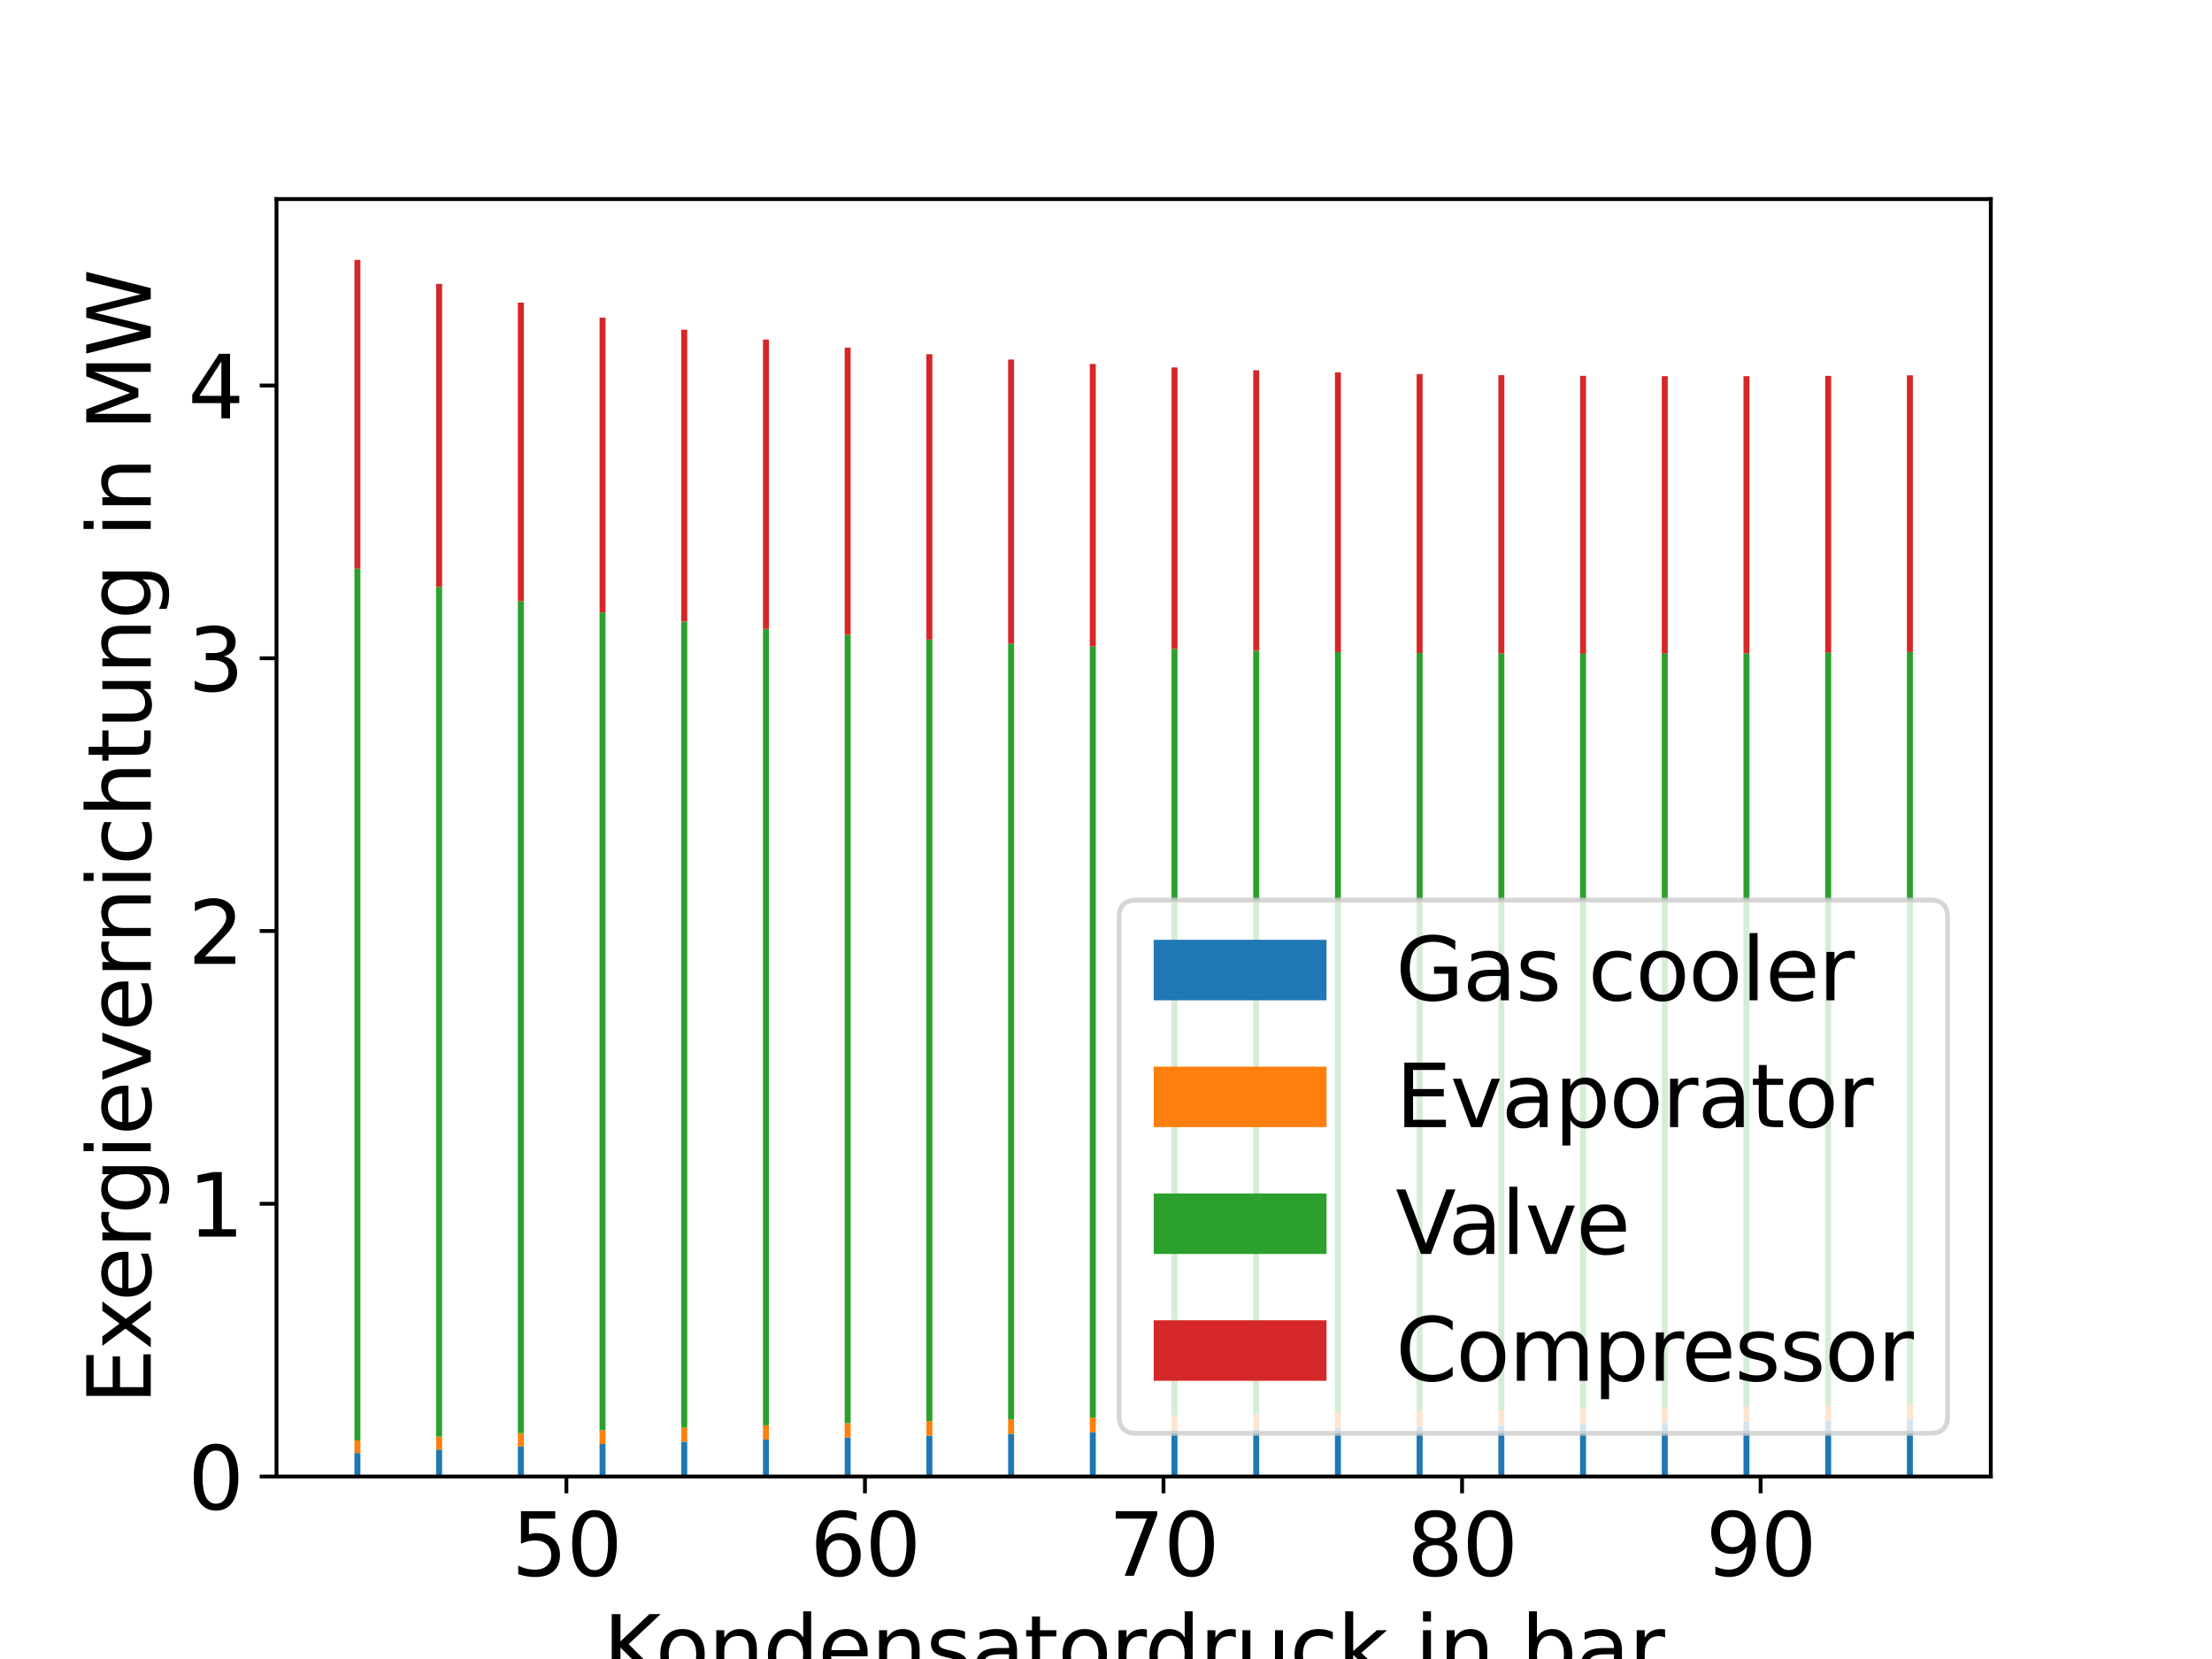 <?xml version="1.0" encoding="utf-8" standalone="no"?>
<!DOCTYPE svg PUBLIC "-//W3C//DTD SVG 1.1//EN"
  "http://www.w3.org/Graphics/SVG/1.1/DTD/svg11.dtd">
<svg xmlns:xlink="http://www.w3.org/1999/xlink" width="460.8pt" height="345.6pt" viewBox="0 0 460.8 345.6" xmlns="http://www.w3.org/2000/svg" version="1.1">
 <defs>
  <style type="text/css">*{stroke-linejoin: round; stroke-linecap: butt}</style>
 </defs>
 <g id="figure_1">
  <g id="patch_1">
   <path d="M 0 345.6 
L 460.8 345.6 
L 460.8 0 
L 0 0 
z
" style="fill: #ffffff"/>
  </g>
  <g id="axes_1">
   <g id="patch_2">
    <path d="M 57.6 307.584 
L 414.72 307.584 
L 414.72 41.472 
L 57.6 41.472 
z
" style="fill: #ffffff"/>
   </g>
   <g id="patch_3">
    <path d="M 73.833 307.584 
L 75.077 307.584 
L 75.077 302.676 
L 73.833 302.676 
z
" clip-path="url(#pe8d073c15a)" style="fill: #1f77b4"/>
   </g>
   <g id="patch_4">
    <path d="M 90.854 307.584 
L 92.098 307.584 
L 92.098 301.968 
L 90.854 301.968 
z
" clip-path="url(#pe8d073c15a)" style="fill: #1f77b4"/>
   </g>
   <g id="patch_5">
    <path d="M 107.876 307.584 
L 109.12 307.584 
L 109.12 301.354 
L 107.876 301.354 
z
" clip-path="url(#pe8d073c15a)" style="fill: #1f77b4"/>
   </g>
   <g id="patch_6">
    <path d="M 124.898 307.584 
L 126.141 307.584 
L 126.141 300.808 
L 124.898 300.808 
z
" clip-path="url(#pe8d073c15a)" style="fill: #1f77b4"/>
   </g>
   <g id="patch_7">
    <path d="M 141.919 307.584 
L 143.163 307.584 
L 143.163 300.316 
L 141.919 300.316 
z
" clip-path="url(#pe8d073c15a)" style="fill: #1f77b4"/>
   </g>
   <g id="patch_8">
    <path d="M 158.941 307.584 
L 160.185 307.584 
L 160.185 299.867 
L 158.941 299.867 
z
" clip-path="url(#pe8d073c15a)" style="fill: #1f77b4"/>
   </g>
   <g id="patch_9">
    <path d="M 175.962 307.584 
L 177.206 307.584 
L 177.206 299.453 
L 175.962 299.453 
z
" clip-path="url(#pe8d073c15a)" style="fill: #1f77b4"/>
   </g>
   <g id="patch_10">
    <path d="M 192.984 307.584 
L 194.228 307.584 
L 194.228 299.067 
L 192.984 299.067 
z
" clip-path="url(#pe8d073c15a)" style="fill: #1f77b4"/>
   </g>
   <g id="patch_11">
    <path d="M 210.006 307.584 
L 211.25 307.584 
L 211.25 298.706 
L 210.006 298.706 
z
" clip-path="url(#pe8d073c15a)" style="fill: #1f77b4"/>
   </g>
   <g id="patch_12">
    <path d="M 227.027 307.584 
L 228.271 307.584 
L 228.271 298.366 
L 227.027 298.366 
z
" clip-path="url(#pe8d073c15a)" style="fill: #1f77b4"/>
   </g>
   <g id="patch_13">
    <path d="M 244.049 307.584 
L 245.293 307.584 
L 245.293 298.044 
L 244.049 298.044 
z
" clip-path="url(#pe8d073c15a)" style="fill: #1f77b4"/>
   </g>
   <g id="patch_14">
    <path d="M 261.07 307.584 
L 262.314 307.584 
L 262.314 297.738 
L 261.07 297.738 
z
" clip-path="url(#pe8d073c15a)" style="fill: #1f77b4"/>
   </g>
   <g id="patch_15">
    <path d="M 278.092 307.584 
L 279.336 307.584 
L 279.336 297.447 
L 278.092 297.447 
z
" clip-path="url(#pe8d073c15a)" style="fill: #1f77b4"/>
   </g>
   <g id="patch_16">
    <path d="M 295.114 307.584 
L 296.358 307.584 
L 296.358 297.168 
L 295.114 297.168 
z
" clip-path="url(#pe8d073c15a)" style="fill: #1f77b4"/>
   </g>
   <g id="patch_17">
    <path d="M 312.135 307.584 
L 313.379 307.584 
L 313.379 296.9 
L 312.135 296.9 
z
" clip-path="url(#pe8d073c15a)" style="fill: #1f77b4"/>
   </g>
   <g id="patch_18">
    <path d="M 329.157 307.584 
L 330.401 307.584 
L 330.401 296.642 
L 329.157 296.642 
z
" clip-path="url(#pe8d073c15a)" style="fill: #1f77b4"/>
   </g>
   <g id="patch_19">
    <path d="M 346.179 307.584 
L 347.422 307.584 
L 347.422 296.394 
L 346.179 296.394 
z
" clip-path="url(#pe8d073c15a)" style="fill: #1f77b4"/>
   </g>
   <g id="patch_20">
    <path d="M 363.2 307.584 
L 364.444 307.584 
L 364.444 296.154 
L 363.2 296.154 
z
" clip-path="url(#pe8d073c15a)" style="fill: #1f77b4"/>
   </g>
   <g id="patch_21">
    <path d="M 380.222 307.584 
L 381.466 307.584 
L 381.466 295.922 
L 380.222 295.922 
z
" clip-path="url(#pe8d073c15a)" style="fill: #1f77b4"/>
   </g>
   <g id="patch_22">
    <path d="M 397.243 307.584 
L 398.487 307.584 
L 398.487 295.697 
L 397.243 295.697 
z
" clip-path="url(#pe8d073c15a)" style="fill: #1f77b4"/>
   </g>
   <g id="patch_23">
    <path d="M 73.833 302.676 
L 75.077 302.676 
L 75.077 300.068 
L 73.833 300.068 
z
" clip-path="url(#pe8d073c15a)" style="fill: #ff7f0e"/>
   </g>
   <g id="patch_24">
    <path d="M 90.854 301.968 
L 92.098 301.968 
L 92.098 299.256 
L 90.854 299.256 
z
" clip-path="url(#pe8d073c15a)" style="fill: #ff7f0e"/>
   </g>
   <g id="patch_25">
    <path d="M 107.876 301.354 
L 109.12 301.354 
L 109.12 298.559 
L 107.876 298.559 
z
" clip-path="url(#pe8d073c15a)" style="fill: #ff7f0e"/>
   </g>
   <g id="patch_26">
    <path d="M 124.898 300.808 
L 126.141 300.808 
L 126.141 297.948 
L 124.898 297.948 
z
" clip-path="url(#pe8d073c15a)" style="fill: #ff7f0e"/>
   </g>
   <g id="patch_27">
    <path d="M 141.919 300.316 
L 143.163 300.316 
L 143.163 297.404 
L 141.919 297.404 
z
" clip-path="url(#pe8d073c15a)" style="fill: #ff7f0e"/>
   </g>
   <g id="patch_28">
    <path d="M 158.941 299.867 
L 160.185 299.867 
L 160.185 296.912 
L 158.941 296.912 
z
" clip-path="url(#pe8d073c15a)" style="fill: #ff7f0e"/>
   </g>
   <g id="patch_29">
    <path d="M 175.962 299.453 
L 177.206 299.453 
L 177.206 296.462 
L 175.962 296.462 
z
" clip-path="url(#pe8d073c15a)" style="fill: #ff7f0e"/>
   </g>
   <g id="patch_30">
    <path d="M 192.984 299.067 
L 194.228 299.067 
L 194.228 296.048 
L 192.984 296.048 
z
" clip-path="url(#pe8d073c15a)" style="fill: #ff7f0e"/>
   </g>
   <g id="patch_31">
    <path d="M 210.006 298.706 
L 211.25 298.706 
L 211.25 295.663 
L 210.006 295.663 
z
" clip-path="url(#pe8d073c15a)" style="fill: #ff7f0e"/>
   </g>
   <g id="patch_32">
    <path d="M 227.027 298.366 
L 228.271 298.366 
L 228.271 295.304 
L 227.027 295.304 
z
" clip-path="url(#pe8d073c15a)" style="fill: #ff7f0e"/>
   </g>
   <g id="patch_33">
    <path d="M 244.049 298.044 
L 245.293 298.044 
L 245.293 294.967 
L 244.049 294.967 
z
" clip-path="url(#pe8d073c15a)" style="fill: #ff7f0e"/>
   </g>
   <g id="patch_34">
    <path d="M 261.07 297.738 
L 262.314 297.738 
L 262.314 294.649 
L 261.07 294.649 
z
" clip-path="url(#pe8d073c15a)" style="fill: #ff7f0e"/>
   </g>
   <g id="patch_35">
    <path d="M 278.092 297.447 
L 279.336 297.447 
L 279.336 294.348 
L 278.092 294.348 
z
" clip-path="url(#pe8d073c15a)" style="fill: #ff7f0e"/>
   </g>
   <g id="patch_36">
    <path d="M 295.114 297.168 
L 296.358 297.168 
L 296.358 294.062 
L 295.114 294.062 
z
" clip-path="url(#pe8d073c15a)" style="fill: #ff7f0e"/>
   </g>
   <g id="patch_37">
    <path d="M 312.135 296.9 
L 313.379 296.9 
L 313.379 293.789 
L 312.135 293.789 
z
" clip-path="url(#pe8d073c15a)" style="fill: #ff7f0e"/>
   </g>
   <g id="patch_38">
    <path d="M 329.157 296.642 
L 330.401 296.642 
L 330.401 293.528 
L 329.157 293.528 
z
" clip-path="url(#pe8d073c15a)" style="fill: #ff7f0e"/>
   </g>
   <g id="patch_39">
    <path d="M 346.179 296.394 
L 347.422 296.394 
L 347.422 293.278 
L 346.179 293.278 
z
" clip-path="url(#pe8d073c15a)" style="fill: #ff7f0e"/>
   </g>
   <g id="patch_40">
    <path d="M 363.2 296.154 
L 364.444 296.154 
L 364.444 293.039 
L 363.2 293.039 
z
" clip-path="url(#pe8d073c15a)" style="fill: #ff7f0e"/>
   </g>
   <g id="patch_41">
    <path d="M 380.222 295.922 
L 381.466 295.922 
L 381.466 292.808 
L 380.222 292.808 
z
" clip-path="url(#pe8d073c15a)" style="fill: #ff7f0e"/>
   </g>
   <g id="patch_42">
    <path d="M 397.243 295.697 
L 398.487 295.697 
L 398.487 292.585 
L 397.243 292.585 
z
" clip-path="url(#pe8d073c15a)" style="fill: #ff7f0e"/>
   </g>
   <g id="patch_43">
    <path d="M 73.833 300.068 
L 75.077 300.068 
L 75.077 118.465 
L 73.833 118.465 
z
" clip-path="url(#pe8d073c15a)" style="fill: #2ca02c"/>
   </g>
   <g id="patch_44">
    <path d="M 90.854 299.256 
L 92.098 299.256 
L 92.098 122.268 
L 90.854 122.268 
z
" clip-path="url(#pe8d073c15a)" style="fill: #2ca02c"/>
   </g>
   <g id="patch_45">
    <path d="M 107.876 298.559 
L 109.12 298.559 
L 109.12 125.234 
L 107.876 125.234 
z
" clip-path="url(#pe8d073c15a)" style="fill: #2ca02c"/>
   </g>
   <g id="patch_46">
    <path d="M 124.898 297.948 
L 126.141 297.948 
L 126.141 127.588 
L 124.898 127.588 
z
" clip-path="url(#pe8d073c15a)" style="fill: #2ca02c"/>
   </g>
   <g id="patch_47">
    <path d="M 141.919 297.404 
L 143.163 297.404 
L 143.163 129.477 
L 141.919 129.477 
z
" clip-path="url(#pe8d073c15a)" style="fill: #2ca02c"/>
   </g>
   <g id="patch_48">
    <path d="M 158.941 296.912 
L 160.185 296.912 
L 160.185 131.003 
L 158.941 131.003 
z
" clip-path="url(#pe8d073c15a)" style="fill: #2ca02c"/>
   </g>
   <g id="patch_49">
    <path d="M 175.962 296.462 
L 177.206 296.462 
L 177.206 132.238 
L 175.962 132.238 
z
" clip-path="url(#pe8d073c15a)" style="fill: #2ca02c"/>
   </g>
   <g id="patch_50">
    <path d="M 192.984 296.048 
L 194.228 296.048 
L 194.228 133.236 
L 192.984 133.236 
z
" clip-path="url(#pe8d073c15a)" style="fill: #2ca02c"/>
   </g>
   <g id="patch_51">
    <path d="M 210.006 295.663 
L 211.25 295.663 
L 211.25 134.039 
L 210.006 134.039 
z
" clip-path="url(#pe8d073c15a)" style="fill: #2ca02c"/>
   </g>
   <g id="patch_52">
    <path d="M 227.027 295.304 
L 228.271 295.304 
L 228.271 134.678 
L 227.027 134.678 
z
" clip-path="url(#pe8d073c15a)" style="fill: #2ca02c"/>
   </g>
   <g id="patch_53">
    <path d="M 244.049 294.967 
L 245.293 294.967 
L 245.293 135.177 
L 244.049 135.177 
z
" clip-path="url(#pe8d073c15a)" style="fill: #2ca02c"/>
   </g>
   <g id="patch_54">
    <path d="M 261.07 294.649 
L 262.314 294.649 
L 262.314 135.559 
L 261.07 135.559 
z
" clip-path="url(#pe8d073c15a)" style="fill: #2ca02c"/>
   </g>
   <g id="patch_55">
    <path d="M 278.092 294.348 
L 279.336 294.348 
L 279.336 135.837 
L 278.092 135.837 
z
" clip-path="url(#pe8d073c15a)" style="fill: #2ca02c"/>
   </g>
   <g id="patch_56">
    <path d="M 295.114 294.062 
L 296.358 294.062 
L 296.358 136.027 
L 295.114 136.027 
z
" clip-path="url(#pe8d073c15a)" style="fill: #2ca02c"/>
   </g>
   <g id="patch_57">
    <path d="M 312.135 293.789 
L 313.379 293.789 
L 313.379 136.14 
L 312.135 136.14 
z
" clip-path="url(#pe8d073c15a)" style="fill: #2ca02c"/>
   </g>
   <g id="patch_58">
    <path d="M 329.157 293.528 
L 330.401 293.528 
L 330.401 136.184 
L 329.157 136.184 
z
" clip-path="url(#pe8d073c15a)" style="fill: #2ca02c"/>
   </g>
   <g id="patch_59">
    <path d="M 346.179 293.278 
L 347.422 293.278 
L 347.422 136.168 
L 346.179 136.168 
z
" clip-path="url(#pe8d073c15a)" style="fill: #2ca02c"/>
   </g>
   <g id="patch_60">
    <path d="M 363.2 293.039 
L 364.444 293.039 
L 364.444 136.098 
L 363.2 136.098 
z
" clip-path="url(#pe8d073c15a)" style="fill: #2ca02c"/>
   </g>
   <g id="patch_61">
    <path d="M 380.222 292.808 
L 381.466 292.808 
L 381.466 135.981 
L 380.222 135.981 
z
" clip-path="url(#pe8d073c15a)" style="fill: #2ca02c"/>
   </g>
   <g id="patch_62">
    <path d="M 397.243 292.585 
L 398.487 292.585 
L 398.487 135.822 
L 397.243 135.822 
z
" clip-path="url(#pe8d073c15a)" style="fill: #2ca02c"/>
   </g>
   <g id="patch_63">
    <path d="M 73.833 118.465 
L 75.077 118.465 
L 75.077 54.144 
L 73.833 54.144 
z
" clip-path="url(#pe8d073c15a)" style="fill: #d62728"/>
   </g>
   <g id="patch_64">
    <path d="M 90.854 122.268 
L 92.098 122.268 
L 92.098 59.132 
L 90.854 59.132 
z
" clip-path="url(#pe8d073c15a)" style="fill: #d62728"/>
   </g>
   <g id="patch_65">
    <path d="M 107.876 125.234 
L 109.12 125.234 
L 109.12 63.04 
L 107.876 63.04 
z
" clip-path="url(#pe8d073c15a)" style="fill: #d62728"/>
   </g>
   <g id="patch_66">
    <path d="M 124.898 127.588 
L 126.141 127.588 
L 126.141 66.159 
L 124.898 66.159 
z
" clip-path="url(#pe8d073c15a)" style="fill: #d62728"/>
   </g>
   <g id="patch_67">
    <path d="M 141.919 129.477 
L 143.163 129.477 
L 143.163 68.678 
L 141.919 68.678 
z
" clip-path="url(#pe8d073c15a)" style="fill: #d62728"/>
   </g>
   <g id="patch_68">
    <path d="M 158.941 131.003 
L 160.185 131.003 
L 160.185 70.73 
L 158.941 70.73 
z
" clip-path="url(#pe8d073c15a)" style="fill: #d62728"/>
   </g>
   <g id="patch_69">
    <path d="M 175.962 132.238 
L 177.206 132.238 
L 177.206 72.408 
L 175.962 72.408 
z
" clip-path="url(#pe8d073c15a)" style="fill: #d62728"/>
   </g>
   <g id="patch_70">
    <path d="M 192.984 133.236 
L 194.228 133.236 
L 194.228 73.782 
L 192.984 73.782 
z
" clip-path="url(#pe8d073c15a)" style="fill: #d62728"/>
   </g>
   <g id="patch_71">
    <path d="M 210.006 134.039 
L 211.25 134.039 
L 211.25 74.904 
L 210.006 74.904 
z
" clip-path="url(#pe8d073c15a)" style="fill: #d62728"/>
   </g>
   <g id="patch_72">
    <path d="M 227.027 134.678 
L 228.271 134.678 
L 228.271 75.815 
L 227.027 75.815 
z
" clip-path="url(#pe8d073c15a)" style="fill: #d62728"/>
   </g>
   <g id="patch_73">
    <path d="M 244.049 135.177 
L 245.293 135.177 
L 245.293 76.548 
L 244.049 76.548 
z
" clip-path="url(#pe8d073c15a)" style="fill: #d62728"/>
   </g>
   <g id="patch_74">
    <path d="M 261.07 135.559 
L 262.314 135.559 
L 262.314 77.129 
L 261.07 77.129 
z
" clip-path="url(#pe8d073c15a)" style="fill: #d62728"/>
   </g>
   <g id="patch_75">
    <path d="M 278.092 135.837 
L 279.336 135.837 
L 279.336 77.578 
L 278.092 77.578 
z
" clip-path="url(#pe8d073c15a)" style="fill: #d62728"/>
   </g>
   <g id="patch_76">
    <path d="M 295.114 136.027 
L 296.358 136.027 
L 296.358 77.912 
L 295.114 77.912 
z
" clip-path="url(#pe8d073c15a)" style="fill: #d62728"/>
   </g>
   <g id="patch_77">
    <path d="M 312.135 136.14 
L 313.379 136.14 
L 313.379 78.147 
L 312.135 78.147 
z
" clip-path="url(#pe8d073c15a)" style="fill: #d62728"/>
   </g>
   <g id="patch_78">
    <path d="M 329.157 136.184 
L 330.401 136.184 
L 330.401 78.294 
L 329.157 78.294 
z
" clip-path="url(#pe8d073c15a)" style="fill: #d62728"/>
   </g>
   <g id="patch_79">
    <path d="M 346.179 136.168 
L 347.422 136.168 
L 347.422 78.364 
L 346.179 78.364 
z
" clip-path="url(#pe8d073c15a)" style="fill: #d62728"/>
   </g>
   <g id="patch_80">
    <path d="M 363.2 136.098 
L 364.444 136.098 
L 364.444 78.365 
L 363.2 78.365 
z
" clip-path="url(#pe8d073c15a)" style="fill: #d62728"/>
   </g>
   <g id="patch_81">
    <path d="M 380.222 135.981 
L 381.466 135.981 
L 381.466 78.304 
L 380.222 78.304 
z
" clip-path="url(#pe8d073c15a)" style="fill: #d62728"/>
   </g>
   <g id="patch_82">
    <path d="M 397.243 135.822 
L 398.487 135.822 
L 398.487 78.189 
L 397.243 78.189 
z
" clip-path="url(#pe8d073c15a)" style="fill: #d62728"/>
   </g>
   <g id="matplotlib.axis_1">
    <g id="xtick_1">
     <g id="line2d_1">
      <defs>
       <path id="m01a15df2c8" d="M 0 0 
L 0 3.5 
" style="stroke: #000000; stroke-width: 0.8"/>
      </defs>
      <g>
       <use xlink:href="#m01a15df2c8" x="117.991" y="307.584" style="stroke: #000000; stroke-width: 0.8"/>
      </g>
     </g>
     <g id="text_1">
      <!-- 50 -->
      <g transform="translate(106.538 328.261) scale(0.18 -0.18)">
       <defs>
        <path id="DejaVuSans-35" d="M 691 4666 
L 3169 4666 
L 3169 4134 
L 1269 4134 
L 1269 2991 
Q 1406 3038 1543 3061 
Q 1681 3084 1819 3084 
Q 2600 3084 3056 2656 
Q 3513 2228 3513 1497 
Q 3513 744 3044 326 
Q 2575 -91 1722 -91 
Q 1428 -91 1123 -41 
Q 819 9 494 109 
L 494 744 
Q 775 591 1075 516 
Q 1375 441 1709 441 
Q 2250 441 2565 725 
Q 2881 1009 2881 1497 
Q 2881 1984 2565 2268 
Q 2250 2553 1709 2553 
Q 1456 2553 1204 2497 
Q 953 2441 691 2322 
L 691 4666 
z
" transform="scale(0.016)"/>
        <path id="DejaVuSans-30" d="M 2034 4250 
Q 1547 4250 1301 3770 
Q 1056 3291 1056 2328 
Q 1056 1369 1301 889 
Q 1547 409 2034 409 
Q 2525 409 2770 889 
Q 3016 1369 3016 2328 
Q 3016 3291 2770 3770 
Q 2525 4250 2034 4250 
z
M 2034 4750 
Q 2819 4750 3233 4129 
Q 3647 3509 3647 2328 
Q 3647 1150 3233 529 
Q 2819 -91 2034 -91 
Q 1250 -91 836 529 
Q 422 1150 422 2328 
Q 422 3509 836 4129 
Q 1250 4750 2034 4750 
z
" transform="scale(0.016)"/>
       </defs>
       <use xlink:href="#DejaVuSans-35"/>
       <use xlink:href="#DejaVuSans-30" x="63.623"/>
      </g>
     </g>
    </g>
    <g id="xtick_2">
     <g id="line2d_2">
      <g>
       <use xlink:href="#m01a15df2c8" x="180.185" y="307.584" style="stroke: #000000; stroke-width: 0.8"/>
      </g>
     </g>
     <g id="text_2">
      <!-- 60 -->
      <g transform="translate(168.733 328.261) scale(0.18 -0.18)">
       <defs>
        <path id="DejaVuSans-36" d="M 2113 2584 
Q 1688 2584 1439 2293 
Q 1191 2003 1191 1497 
Q 1191 994 1439 701 
Q 1688 409 2113 409 
Q 2538 409 2786 701 
Q 3034 994 3034 1497 
Q 3034 2003 2786 2293 
Q 2538 2584 2113 2584 
z
M 3366 4563 
L 3366 3988 
Q 3128 4100 2886 4159 
Q 2644 4219 2406 4219 
Q 1781 4219 1451 3797 
Q 1122 3375 1075 2522 
Q 1259 2794 1537 2939 
Q 1816 3084 2150 3084 
Q 2853 3084 3261 2657 
Q 3669 2231 3669 1497 
Q 3669 778 3244 343 
Q 2819 -91 2113 -91 
Q 1303 -91 875 529 
Q 447 1150 447 2328 
Q 447 3434 972 4092 
Q 1497 4750 2381 4750 
Q 2619 4750 2861 4703 
Q 3103 4656 3366 4563 
z
" transform="scale(0.016)"/>
       </defs>
       <use xlink:href="#DejaVuSans-36"/>
       <use xlink:href="#DejaVuSans-30" x="63.623"/>
      </g>
     </g>
    </g>
    <g id="xtick_3">
     <g id="line2d_3">
      <g>
       <use xlink:href="#m01a15df2c8" x="242.379" y="307.584" style="stroke: #000000; stroke-width: 0.8"/>
      </g>
     </g>
     <g id="text_3">
      <!-- 70 -->
      <g transform="translate(230.927 328.261) scale(0.18 -0.18)">
       <defs>
        <path id="DejaVuSans-37" d="M 525 4666 
L 3525 4666 
L 3525 4397 
L 1831 0 
L 1172 0 
L 2766 4134 
L 525 4134 
L 525 4666 
z
" transform="scale(0.016)"/>
       </defs>
       <use xlink:href="#DejaVuSans-37"/>
       <use xlink:href="#DejaVuSans-30" x="63.623"/>
      </g>
     </g>
    </g>
    <g id="xtick_4">
     <g id="line2d_4">
      <g>
       <use xlink:href="#m01a15df2c8" x="304.574" y="307.584" style="stroke: #000000; stroke-width: 0.8"/>
      </g>
     </g>
     <g id="text_4">
      <!-- 80 -->
      <g transform="translate(293.121 328.261) scale(0.18 -0.18)">
       <defs>
        <path id="DejaVuSans-38" d="M 2034 2216 
Q 1584 2216 1326 1975 
Q 1069 1734 1069 1313 
Q 1069 891 1326 650 
Q 1584 409 2034 409 
Q 2484 409 2743 651 
Q 3003 894 3003 1313 
Q 3003 1734 2745 1975 
Q 2488 2216 2034 2216 
z
M 1403 2484 
Q 997 2584 770 2862 
Q 544 3141 544 3541 
Q 544 4100 942 4425 
Q 1341 4750 2034 4750 
Q 2731 4750 3128 4425 
Q 3525 4100 3525 3541 
Q 3525 3141 3298 2862 
Q 3072 2584 2669 2484 
Q 3125 2378 3379 2068 
Q 3634 1759 3634 1313 
Q 3634 634 3220 271 
Q 2806 -91 2034 -91 
Q 1263 -91 848 271 
Q 434 634 434 1313 
Q 434 1759 690 2068 
Q 947 2378 1403 2484 
z
M 1172 3481 
Q 1172 3119 1398 2916 
Q 1625 2713 2034 2713 
Q 2441 2713 2670 2916 
Q 2900 3119 2900 3481 
Q 2900 3844 2670 4047 
Q 2441 4250 2034 4250 
Q 1625 4250 1398 4047 
Q 1172 3844 1172 3481 
z
" transform="scale(0.016)"/>
       </defs>
       <use xlink:href="#DejaVuSans-38"/>
       <use xlink:href="#DejaVuSans-30" x="63.623"/>
      </g>
     </g>
    </g>
    <g id="xtick_5">
     <g id="line2d_5">
      <g>
       <use xlink:href="#m01a15df2c8" x="366.768" y="307.584" style="stroke: #000000; stroke-width: 0.8"/>
      </g>
     </g>
     <g id="text_5">
      <!-- 90 -->
      <g transform="translate(355.316 328.261) scale(0.18 -0.18)">
       <defs>
        <path id="DejaVuSans-39" d="M 703 97 
L 703 672 
Q 941 559 1184 500 
Q 1428 441 1663 441 
Q 2288 441 2617 861 
Q 2947 1281 2994 2138 
Q 2813 1869 2534 1725 
Q 2256 1581 1919 1581 
Q 1219 1581 811 2004 
Q 403 2428 403 3163 
Q 403 3881 828 4315 
Q 1253 4750 1959 4750 
Q 2769 4750 3195 4129 
Q 3622 3509 3622 2328 
Q 3622 1225 3098 567 
Q 2575 -91 1691 -91 
Q 1453 -91 1209 -44 
Q 966 3 703 97 
z
M 1959 2075 
Q 2384 2075 2632 2365 
Q 2881 2656 2881 3163 
Q 2881 3666 2632 3958 
Q 2384 4250 1959 4250 
Q 1534 4250 1286 3958 
Q 1038 3666 1038 3163 
Q 1038 2656 1286 2365 
Q 1534 2075 1959 2075 
z
" transform="scale(0.016)"/>
       </defs>
       <use xlink:href="#DejaVuSans-39"/>
       <use xlink:href="#DejaVuSans-30" x="63.623"/>
      </g>
     </g>
    </g>
    <g id="text_6">
     <!-- Kondensatordruck in bar -->
     <g transform="translate(125.63 349.682) scale(0.18 -0.18)">
      <defs>
       <path id="DejaVuSans-4b" d="M 628 4666 
L 1259 4666 
L 1259 2694 
L 3353 4666 
L 4166 4666 
L 1850 2491 
L 4331 0 
L 3500 0 
L 1259 2247 
L 1259 0 
L 628 0 
L 628 4666 
z
" transform="scale(0.016)"/>
       <path id="DejaVuSans-6f" d="M 1959 3097 
Q 1497 3097 1228 2736 
Q 959 2375 959 1747 
Q 959 1119 1226 758 
Q 1494 397 1959 397 
Q 2419 397 2687 759 
Q 2956 1122 2956 1747 
Q 2956 2369 2687 2733 
Q 2419 3097 1959 3097 
z
M 1959 3584 
Q 2709 3584 3137 3096 
Q 3566 2609 3566 1747 
Q 3566 888 3137 398 
Q 2709 -91 1959 -91 
Q 1206 -91 779 398 
Q 353 888 353 1747 
Q 353 2609 779 3096 
Q 1206 3584 1959 3584 
z
" transform="scale(0.016)"/>
       <path id="DejaVuSans-6e" d="M 3513 2113 
L 3513 0 
L 2938 0 
L 2938 2094 
Q 2938 2591 2744 2837 
Q 2550 3084 2163 3084 
Q 1697 3084 1428 2787 
Q 1159 2491 1159 1978 
L 1159 0 
L 581 0 
L 581 3500 
L 1159 3500 
L 1159 2956 
Q 1366 3272 1645 3428 
Q 1925 3584 2291 3584 
Q 2894 3584 3203 3211 
Q 3513 2838 3513 2113 
z
" transform="scale(0.016)"/>
       <path id="DejaVuSans-64" d="M 2906 2969 
L 2906 4863 
L 3481 4863 
L 3481 0 
L 2906 0 
L 2906 525 
Q 2725 213 2448 61 
Q 2172 -91 1784 -91 
Q 1150 -91 751 415 
Q 353 922 353 1747 
Q 353 2572 751 3078 
Q 1150 3584 1784 3584 
Q 2172 3584 2448 3432 
Q 2725 3281 2906 2969 
z
M 947 1747 
Q 947 1113 1208 752 
Q 1469 391 1925 391 
Q 2381 391 2643 752 
Q 2906 1113 2906 1747 
Q 2906 2381 2643 2742 
Q 2381 3103 1925 3103 
Q 1469 3103 1208 2742 
Q 947 2381 947 1747 
z
" transform="scale(0.016)"/>
       <path id="DejaVuSans-65" d="M 3597 1894 
L 3597 1613 
L 953 1613 
Q 991 1019 1311 708 
Q 1631 397 2203 397 
Q 2534 397 2845 478 
Q 3156 559 3463 722 
L 3463 178 
Q 3153 47 2828 -22 
Q 2503 -91 2169 -91 
Q 1331 -91 842 396 
Q 353 884 353 1716 
Q 353 2575 817 3079 
Q 1281 3584 2069 3584 
Q 2775 3584 3186 3129 
Q 3597 2675 3597 1894 
z
M 3022 2063 
Q 3016 2534 2758 2815 
Q 2500 3097 2075 3097 
Q 1594 3097 1305 2825 
Q 1016 2553 972 2059 
L 3022 2063 
z
" transform="scale(0.016)"/>
       <path id="DejaVuSans-73" d="M 2834 3397 
L 2834 2853 
Q 2591 2978 2328 3040 
Q 2066 3103 1784 3103 
Q 1356 3103 1142 2972 
Q 928 2841 928 2578 
Q 928 2378 1081 2264 
Q 1234 2150 1697 2047 
L 1894 2003 
Q 2506 1872 2764 1633 
Q 3022 1394 3022 966 
Q 3022 478 2636 193 
Q 2250 -91 1575 -91 
Q 1294 -91 989 -36 
Q 684 19 347 128 
L 347 722 
Q 666 556 975 473 
Q 1284 391 1588 391 
Q 1994 391 2212 530 
Q 2431 669 2431 922 
Q 2431 1156 2273 1281 
Q 2116 1406 1581 1522 
L 1381 1569 
Q 847 1681 609 1914 
Q 372 2147 372 2553 
Q 372 3047 722 3315 
Q 1072 3584 1716 3584 
Q 2034 3584 2315 3537 
Q 2597 3491 2834 3397 
z
" transform="scale(0.016)"/>
       <path id="DejaVuSans-61" d="M 2194 1759 
Q 1497 1759 1228 1600 
Q 959 1441 959 1056 
Q 959 750 1161 570 
Q 1363 391 1709 391 
Q 2188 391 2477 730 
Q 2766 1069 2766 1631 
L 2766 1759 
L 2194 1759 
z
M 3341 1997 
L 3341 0 
L 2766 0 
L 2766 531 
Q 2569 213 2275 61 
Q 1981 -91 1556 -91 
Q 1019 -91 701 211 
Q 384 513 384 1019 
Q 384 1609 779 1909 
Q 1175 2209 1959 2209 
L 2766 2209 
L 2766 2266 
Q 2766 2663 2505 2880 
Q 2244 3097 1772 3097 
Q 1472 3097 1187 3025 
Q 903 2953 641 2809 
L 641 3341 
Q 956 3463 1253 3523 
Q 1550 3584 1831 3584 
Q 2591 3584 2966 3190 
Q 3341 2797 3341 1997 
z
" transform="scale(0.016)"/>
       <path id="DejaVuSans-74" d="M 1172 4494 
L 1172 3500 
L 2356 3500 
L 2356 3053 
L 1172 3053 
L 1172 1153 
Q 1172 725 1289 603 
Q 1406 481 1766 481 
L 2356 481 
L 2356 0 
L 1766 0 
Q 1100 0 847 248 
Q 594 497 594 1153 
L 594 3053 
L 172 3053 
L 172 3500 
L 594 3500 
L 594 4494 
L 1172 4494 
z
" transform="scale(0.016)"/>
       <path id="DejaVuSans-72" d="M 2631 2963 
Q 2534 3019 2420 3045 
Q 2306 3072 2169 3072 
Q 1681 3072 1420 2755 
Q 1159 2438 1159 1844 
L 1159 0 
L 581 0 
L 581 3500 
L 1159 3500 
L 1159 2956 
Q 1341 3275 1631 3429 
Q 1922 3584 2338 3584 
Q 2397 3584 2469 3576 
Q 2541 3569 2628 3553 
L 2631 2963 
z
" transform="scale(0.016)"/>
       <path id="DejaVuSans-75" d="M 544 1381 
L 544 3500 
L 1119 3500 
L 1119 1403 
Q 1119 906 1312 657 
Q 1506 409 1894 409 
Q 2359 409 2629 706 
Q 2900 1003 2900 1516 
L 2900 3500 
L 3475 3500 
L 3475 0 
L 2900 0 
L 2900 538 
Q 2691 219 2414 64 
Q 2138 -91 1772 -91 
Q 1169 -91 856 284 
Q 544 659 544 1381 
z
M 1991 3584 
L 1991 3584 
z
" transform="scale(0.016)"/>
       <path id="DejaVuSans-63" d="M 3122 3366 
L 3122 2828 
Q 2878 2963 2633 3030 
Q 2388 3097 2138 3097 
Q 1578 3097 1268 2742 
Q 959 2388 959 1747 
Q 959 1106 1268 751 
Q 1578 397 2138 397 
Q 2388 397 2633 464 
Q 2878 531 3122 666 
L 3122 134 
Q 2881 22 2623 -34 
Q 2366 -91 2075 -91 
Q 1284 -91 818 406 
Q 353 903 353 1747 
Q 353 2603 823 3093 
Q 1294 3584 2113 3584 
Q 2378 3584 2631 3529 
Q 2884 3475 3122 3366 
z
" transform="scale(0.016)"/>
       <path id="DejaVuSans-6b" d="M 581 4863 
L 1159 4863 
L 1159 1991 
L 2875 3500 
L 3609 3500 
L 1753 1863 
L 3688 0 
L 2938 0 
L 1159 1709 
L 1159 0 
L 581 0 
L 581 4863 
z
" transform="scale(0.016)"/>
       <path id="DejaVuSans-20" transform="scale(0.016)"/>
       <path id="DejaVuSans-69" d="M 603 3500 
L 1178 3500 
L 1178 0 
L 603 0 
L 603 3500 
z
M 603 4863 
L 1178 4863 
L 1178 4134 
L 603 4134 
L 603 4863 
z
" transform="scale(0.016)"/>
       <path id="DejaVuSans-62" d="M 3116 1747 
Q 3116 2381 2855 2742 
Q 2594 3103 2138 3103 
Q 1681 3103 1420 2742 
Q 1159 2381 1159 1747 
Q 1159 1113 1420 752 
Q 1681 391 2138 391 
Q 2594 391 2855 752 
Q 3116 1113 3116 1747 
z
M 1159 2969 
Q 1341 3281 1617 3432 
Q 1894 3584 2278 3584 
Q 2916 3584 3314 3078 
Q 3713 2572 3713 1747 
Q 3713 922 3314 415 
Q 2916 -91 2278 -91 
Q 1894 -91 1617 61 
Q 1341 213 1159 525 
L 1159 0 
L 581 0 
L 581 4863 
L 1159 4863 
L 1159 2969 
z
" transform="scale(0.016)"/>
      </defs>
      <use xlink:href="#DejaVuSans-4b"/>
      <use xlink:href="#DejaVuSans-6f" x="60.576"/>
      <use xlink:href="#DejaVuSans-6e" x="121.758"/>
      <use xlink:href="#DejaVuSans-64" x="185.137"/>
      <use xlink:href="#DejaVuSans-65" x="248.613"/>
      <use xlink:href="#DejaVuSans-6e" x="310.137"/>
      <use xlink:href="#DejaVuSans-73" x="373.516"/>
      <use xlink:href="#DejaVuSans-61" x="425.615"/>
      <use xlink:href="#DejaVuSans-74" x="486.895"/>
      <use xlink:href="#DejaVuSans-6f" x="526.104"/>
      <use xlink:href="#DejaVuSans-72" x="587.285"/>
      <use xlink:href="#DejaVuSans-64" x="626.648"/>
      <use xlink:href="#DejaVuSans-72" x="690.125"/>
      <use xlink:href="#DejaVuSans-75" x="731.238"/>
      <use xlink:href="#DejaVuSans-63" x="794.617"/>
      <use xlink:href="#DejaVuSans-6b" x="849.598"/>
      <use xlink:href="#DejaVuSans-20" x="907.508"/>
      <use xlink:href="#DejaVuSans-69" x="939.295"/>
      <use xlink:href="#DejaVuSans-6e" x="967.078"/>
      <use xlink:href="#DejaVuSans-20" x="1030.457"/>
      <use xlink:href="#DejaVuSans-62" x="1062.244"/>
      <use xlink:href="#DejaVuSans-61" x="1125.721"/>
      <use xlink:href="#DejaVuSans-72" x="1187"/>
     </g>
    </g>
   </g>
   <g id="matplotlib.axis_2">
    <g id="ytick_1">
     <g id="line2d_6">
      <defs>
       <path id="m55c3d0eba7" d="M 0 0 
L -3.5 0 
" style="stroke: #000000; stroke-width: 0.8"/>
      </defs>
      <g>
       <use xlink:href="#m55c3d0eba7" x="57.6" y="307.584" style="stroke: #000000; stroke-width: 0.8"/>
      </g>
     </g>
     <g id="text_7">
      <!-- 0 -->
      <g transform="translate(39.148 314.423) scale(0.18 -0.18)">
       <use xlink:href="#DejaVuSans-30"/>
      </g>
     </g>
    </g>
    <g id="ytick_2">
     <g id="line2d_7">
      <g>
       <use xlink:href="#m55c3d0eba7" x="57.6" y="250.765" style="stroke: #000000; stroke-width: 0.8"/>
      </g>
     </g>
     <g id="text_8">
      <!-- 1 -->
      <g transform="translate(39.148 257.604) scale(0.18 -0.18)">
       <defs>
        <path id="DejaVuSans-31" d="M 794 531 
L 1825 531 
L 1825 4091 
L 703 3866 
L 703 4441 
L 1819 4666 
L 2450 4666 
L 2450 531 
L 3481 531 
L 3481 0 
L 794 0 
L 794 531 
z
" transform="scale(0.016)"/>
       </defs>
       <use xlink:href="#DejaVuSans-31"/>
      </g>
     </g>
    </g>
    <g id="ytick_3">
     <g id="line2d_8">
      <g>
       <use xlink:href="#m55c3d0eba7" x="57.6" y="193.946" style="stroke: #000000; stroke-width: 0.8"/>
      </g>
     </g>
     <g id="text_9">
      <!-- 2 -->
      <g transform="translate(39.148 200.784) scale(0.18 -0.18)">
       <defs>
        <path id="DejaVuSans-32" d="M 1228 531 
L 3431 531 
L 3431 0 
L 469 0 
L 469 531 
Q 828 903 1448 1529 
Q 2069 2156 2228 2338 
Q 2531 2678 2651 2914 
Q 2772 3150 2772 3378 
Q 2772 3750 2511 3984 
Q 2250 4219 1831 4219 
Q 1534 4219 1204 4116 
Q 875 4013 500 3803 
L 500 4441 
Q 881 4594 1212 4672 
Q 1544 4750 1819 4750 
Q 2544 4750 2975 4387 
Q 3406 4025 3406 3419 
Q 3406 3131 3298 2873 
Q 3191 2616 2906 2266 
Q 2828 2175 2409 1742 
Q 1991 1309 1228 531 
z
" transform="scale(0.016)"/>
       </defs>
       <use xlink:href="#DejaVuSans-32"/>
      </g>
     </g>
    </g>
    <g id="ytick_4">
     <g id="line2d_9">
      <g>
       <use xlink:href="#m55c3d0eba7" x="57.6" y="137.127" style="stroke: #000000; stroke-width: 0.8"/>
      </g>
     </g>
     <g id="text_10">
      <!-- 3 -->
      <g transform="translate(39.148 143.965) scale(0.18 -0.18)">
       <defs>
        <path id="DejaVuSans-33" d="M 2597 2516 
Q 3050 2419 3304 2112 
Q 3559 1806 3559 1356 
Q 3559 666 3084 287 
Q 2609 -91 1734 -91 
Q 1441 -91 1130 -33 
Q 819 25 488 141 
L 488 750 
Q 750 597 1062 519 
Q 1375 441 1716 441 
Q 2309 441 2620 675 
Q 2931 909 2931 1356 
Q 2931 1769 2642 2001 
Q 2353 2234 1838 2234 
L 1294 2234 
L 1294 2753 
L 1863 2753 
Q 2328 2753 2575 2939 
Q 2822 3125 2822 3475 
Q 2822 3834 2567 4026 
Q 2313 4219 1838 4219 
Q 1578 4219 1281 4162 
Q 984 4106 628 3988 
L 628 4550 
Q 988 4650 1302 4700 
Q 1616 4750 1894 4750 
Q 2613 4750 3031 4423 
Q 3450 4097 3450 3541 
Q 3450 3153 3228 2886 
Q 3006 2619 2597 2516 
z
" transform="scale(0.016)"/>
       </defs>
       <use xlink:href="#DejaVuSans-33"/>
      </g>
     </g>
    </g>
    <g id="ytick_5">
     <g id="line2d_10">
      <g>
       <use xlink:href="#m55c3d0eba7" x="57.6" y="80.308" style="stroke: #000000; stroke-width: 0.8"/>
      </g>
     </g>
     <g id="text_11">
      <!-- 4 -->
      <g transform="translate(39.148 87.146) scale(0.18 -0.18)">
       <defs>
        <path id="DejaVuSans-34" d="M 2419 4116 
L 825 1625 
L 2419 1625 
L 2419 4116 
z
M 2253 4666 
L 3047 4666 
L 3047 1625 
L 3713 1625 
L 3713 1100 
L 3047 1100 
L 3047 0 
L 2419 0 
L 2419 1100 
L 313 1100 
L 313 1709 
L 2253 4666 
z
" transform="scale(0.016)"/>
       </defs>
       <use xlink:href="#DejaVuSans-34"/>
      </g>
     </g>
    </g>
    <g id="text_12">
     <!-- Exergievernichtung in MW -->
     <g transform="translate(31.404 292.594) rotate(-90) scale(0.18 -0.18)">
      <defs>
       <path id="DejaVuSans-45" d="M 628 4666 
L 3578 4666 
L 3578 4134 
L 1259 4134 
L 1259 2753 
L 3481 2753 
L 3481 2222 
L 1259 2222 
L 1259 531 
L 3634 531 
L 3634 0 
L 628 0 
L 628 4666 
z
" transform="scale(0.016)"/>
       <path id="DejaVuSans-78" d="M 3513 3500 
L 2247 1797 
L 3578 0 
L 2900 0 
L 1881 1375 
L 863 0 
L 184 0 
L 1544 1831 
L 300 3500 
L 978 3500 
L 1906 2253 
L 2834 3500 
L 3513 3500 
z
" transform="scale(0.016)"/>
       <path id="DejaVuSans-67" d="M 2906 1791 
Q 2906 2416 2648 2759 
Q 2391 3103 1925 3103 
Q 1463 3103 1205 2759 
Q 947 2416 947 1791 
Q 947 1169 1205 825 
Q 1463 481 1925 481 
Q 2391 481 2648 825 
Q 2906 1169 2906 1791 
z
M 3481 434 
Q 3481 -459 3084 -895 
Q 2688 -1331 1869 -1331 
Q 1566 -1331 1297 -1286 
Q 1028 -1241 775 -1147 
L 775 -588 
Q 1028 -725 1275 -790 
Q 1522 -856 1778 -856 
Q 2344 -856 2625 -561 
Q 2906 -266 2906 331 
L 2906 616 
Q 2728 306 2450 153 
Q 2172 0 1784 0 
Q 1141 0 747 490 
Q 353 981 353 1791 
Q 353 2603 747 3093 
Q 1141 3584 1784 3584 
Q 2172 3584 2450 3431 
Q 2728 3278 2906 2969 
L 2906 3500 
L 3481 3500 
L 3481 434 
z
" transform="scale(0.016)"/>
       <path id="DejaVuSans-76" d="M 191 3500 
L 800 3500 
L 1894 563 
L 2988 3500 
L 3597 3500 
L 2284 0 
L 1503 0 
L 191 3500 
z
" transform="scale(0.016)"/>
       <path id="DejaVuSans-68" d="M 3513 2113 
L 3513 0 
L 2938 0 
L 2938 2094 
Q 2938 2591 2744 2837 
Q 2550 3084 2163 3084 
Q 1697 3084 1428 2787 
Q 1159 2491 1159 1978 
L 1159 0 
L 581 0 
L 581 4863 
L 1159 4863 
L 1159 2956 
Q 1366 3272 1645 3428 
Q 1925 3584 2291 3584 
Q 2894 3584 3203 3211 
Q 3513 2838 3513 2113 
z
" transform="scale(0.016)"/>
       <path id="DejaVuSans-4d" d="M 628 4666 
L 1569 4666 
L 2759 1491 
L 3956 4666 
L 4897 4666 
L 4897 0 
L 4281 0 
L 4281 4097 
L 3078 897 
L 2444 897 
L 1241 4097 
L 1241 0 
L 628 0 
L 628 4666 
z
" transform="scale(0.016)"/>
       <path id="DejaVuSans-57" d="M 213 4666 
L 850 4666 
L 1831 722 
L 2809 4666 
L 3519 4666 
L 4500 722 
L 5478 4666 
L 6119 4666 
L 4947 0 
L 4153 0 
L 3169 4050 
L 2175 0 
L 1381 0 
L 213 4666 
z
" transform="scale(0.016)"/>
      </defs>
      <use xlink:href="#DejaVuSans-45"/>
      <use xlink:href="#DejaVuSans-78" x="63.184"/>
      <use xlink:href="#DejaVuSans-65" x="119.238"/>
      <use xlink:href="#DejaVuSans-72" x="180.762"/>
      <use xlink:href="#DejaVuSans-67" x="220.125"/>
      <use xlink:href="#DejaVuSans-69" x="283.602"/>
      <use xlink:href="#DejaVuSans-65" x="311.385"/>
      <use xlink:href="#DejaVuSans-76" x="372.908"/>
      <use xlink:href="#DejaVuSans-65" x="432.088"/>
      <use xlink:href="#DejaVuSans-72" x="493.611"/>
      <use xlink:href="#DejaVuSans-6e" x="532.975"/>
      <use xlink:href="#DejaVuSans-69" x="596.354"/>
      <use xlink:href="#DejaVuSans-63" x="624.137"/>
      <use xlink:href="#DejaVuSans-68" x="679.117"/>
      <use xlink:href="#DejaVuSans-74" x="742.496"/>
      <use xlink:href="#DejaVuSans-75" x="781.705"/>
      <use xlink:href="#DejaVuSans-6e" x="845.084"/>
      <use xlink:href="#DejaVuSans-67" x="908.463"/>
      <use xlink:href="#DejaVuSans-20" x="971.939"/>
      <use xlink:href="#DejaVuSans-69" x="1003.727"/>
      <use xlink:href="#DejaVuSans-6e" x="1031.51"/>
      <use xlink:href="#DejaVuSans-20" x="1094.889"/>
      <use xlink:href="#DejaVuSans-4d" x="1126.676"/>
      <use xlink:href="#DejaVuSans-57" x="1212.955"/>
     </g>
    </g>
   </g>
   <g id="patch_83">
    <path d="M 57.6 307.584 
L 57.6 41.472 
" style="fill: none; stroke: #000000; stroke-width: 0.8; stroke-linejoin: miter; stroke-linecap: square"/>
   </g>
   <g id="patch_84">
    <path d="M 414.72 307.584 
L 414.72 41.472 
" style="fill: none; stroke: #000000; stroke-width: 0.8; stroke-linejoin: miter; stroke-linecap: square"/>
   </g>
   <g id="patch_85">
    <path d="M 57.6 307.584 
L 414.72 307.584 
" style="fill: none; stroke: #000000; stroke-width: 0.8; stroke-linejoin: miter; stroke-linecap: square"/>
   </g>
   <g id="patch_86">
    <path d="M 57.6 41.472 
L 414.72 41.472 
" style="fill: none; stroke: #000000; stroke-width: 0.8; stroke-linejoin: miter; stroke-linecap: square"/>
   </g>
   <g id="legend_1">
    <g id="patch_87">
     <path d="M 236.739 298.584 
L 402.12 298.584 
Q 405.72 298.584 405.72 294.984 
L 405.72 191.101 
Q 405.72 187.501 402.12 187.501 
L 236.739 187.501 
Q 233.139 187.501 233.139 191.101 
L 233.139 294.984 
Q 233.139 298.584 236.739 298.584 
z
" style="fill: #ffffff; opacity: 0.8; stroke: #cccccc; stroke-linejoin: miter"/>
    </g>
    <g id="patch_88">
     <path d="M 240.339 208.379 
L 276.339 208.379 
L 276.339 195.779 
L 240.339 195.779 
z
" style="fill: #1f77b4"/>
    </g>
    <g id="text_13">
     <!-- Gas cooler -->
     <g transform="translate(290.739 208.379) scale(0.18 -0.18)">
      <defs>
       <path id="DejaVuSans-47" d="M 3809 666 
L 3809 1919 
L 2778 1919 
L 2778 2438 
L 4434 2438 
L 4434 434 
Q 4069 175 3628 42 
Q 3188 -91 2688 -91 
Q 1594 -91 976 548 
Q 359 1188 359 2328 
Q 359 3472 976 4111 
Q 1594 4750 2688 4750 
Q 3144 4750 3555 4637 
Q 3966 4525 4313 4306 
L 4313 3634 
Q 3963 3931 3569 4081 
Q 3175 4231 2741 4231 
Q 1884 4231 1454 3753 
Q 1025 3275 1025 2328 
Q 1025 1384 1454 906 
Q 1884 428 2741 428 
Q 3075 428 3337 486 
Q 3600 544 3809 666 
z
" transform="scale(0.016)"/>
       <path id="DejaVuSans-6c" d="M 603 4863 
L 1178 4863 
L 1178 0 
L 603 0 
L 603 4863 
z
" transform="scale(0.016)"/>
      </defs>
      <use xlink:href="#DejaVuSans-47"/>
      <use xlink:href="#DejaVuSans-61" x="77.49"/>
      <use xlink:href="#DejaVuSans-73" x="138.77"/>
      <use xlink:href="#DejaVuSans-20" x="190.869"/>
      <use xlink:href="#DejaVuSans-63" x="222.656"/>
      <use xlink:href="#DejaVuSans-6f" x="277.637"/>
      <use xlink:href="#DejaVuSans-6f" x="338.818"/>
      <use xlink:href="#DejaVuSans-6c" x="400"/>
      <use xlink:href="#DejaVuSans-65" x="427.783"/>
      <use xlink:href="#DejaVuSans-72" x="489.307"/>
     </g>
    </g>
    <g id="patch_89">
     <path d="M 240.339 234.799 
L 276.339 234.799 
L 276.339 222.199 
L 240.339 222.199 
z
" style="fill: #ff7f0e"/>
    </g>
    <g id="text_14">
     <!-- Evaporator -->
     <g transform="translate(290.739 234.799) scale(0.18 -0.18)">
      <defs>
       <path id="DejaVuSans-70" d="M 1159 525 
L 1159 -1331 
L 581 -1331 
L 581 3500 
L 1159 3500 
L 1159 2969 
Q 1341 3281 1617 3432 
Q 1894 3584 2278 3584 
Q 2916 3584 3314 3078 
Q 3713 2572 3713 1747 
Q 3713 922 3314 415 
Q 2916 -91 2278 -91 
Q 1894 -91 1617 61 
Q 1341 213 1159 525 
z
M 3116 1747 
Q 3116 2381 2855 2742 
Q 2594 3103 2138 3103 
Q 1681 3103 1420 2742 
Q 1159 2381 1159 1747 
Q 1159 1113 1420 752 
Q 1681 391 2138 391 
Q 2594 391 2855 752 
Q 3116 1113 3116 1747 
z
" transform="scale(0.016)"/>
      </defs>
      <use xlink:href="#DejaVuSans-45"/>
      <use xlink:href="#DejaVuSans-76" x="63.184"/>
      <use xlink:href="#DejaVuSans-61" x="122.363"/>
      <use xlink:href="#DejaVuSans-70" x="183.643"/>
      <use xlink:href="#DejaVuSans-6f" x="247.119"/>
      <use xlink:href="#DejaVuSans-72" x="308.301"/>
      <use xlink:href="#DejaVuSans-61" x="349.414"/>
      <use xlink:href="#DejaVuSans-74" x="410.693"/>
      <use xlink:href="#DejaVuSans-6f" x="449.902"/>
      <use xlink:href="#DejaVuSans-72" x="511.084"/>
     </g>
    </g>
    <g id="patch_90">
     <path d="M 240.339 261.22 
L 276.339 261.22 
L 276.339 248.62 
L 240.339 248.62 
z
" style="fill: #2ca02c"/>
    </g>
    <g id="text_15">
     <!-- Valve -->
     <g transform="translate(290.739 261.22) scale(0.18 -0.18)">
      <defs>
       <path id="DejaVuSans-56" d="M 1831 0 
L 50 4666 
L 709 4666 
L 2188 738 
L 3669 4666 
L 4325 4666 
L 2547 0 
L 1831 0 
z
" transform="scale(0.016)"/>
      </defs>
      <use xlink:href="#DejaVuSans-56"/>
      <use xlink:href="#DejaVuSans-61" x="60.658"/>
      <use xlink:href="#DejaVuSans-6c" x="121.938"/>
      <use xlink:href="#DejaVuSans-76" x="149.721"/>
      <use xlink:href="#DejaVuSans-65" x="208.9"/>
     </g>
    </g>
    <g id="patch_91">
     <path d="M 240.339 287.641 
L 276.339 287.641 
L 276.339 275.041 
L 240.339 275.041 
z
" style="fill: #d62728"/>
    </g>
    <g id="text_16">
     <!-- Compressor -->
     <g transform="translate(290.739 287.641) scale(0.18 -0.18)">
      <defs>
       <path id="DejaVuSans-43" d="M 4122 4306 
L 4122 3641 
Q 3803 3938 3442 4084 
Q 3081 4231 2675 4231 
Q 1875 4231 1450 3742 
Q 1025 3253 1025 2328 
Q 1025 1406 1450 917 
Q 1875 428 2675 428 
Q 3081 428 3442 575 
Q 3803 722 4122 1019 
L 4122 359 
Q 3791 134 3420 21 
Q 3050 -91 2638 -91 
Q 1578 -91 968 557 
Q 359 1206 359 2328 
Q 359 3453 968 4101 
Q 1578 4750 2638 4750 
Q 3056 4750 3426 4639 
Q 3797 4528 4122 4306 
z
" transform="scale(0.016)"/>
       <path id="DejaVuSans-6d" d="M 3328 2828 
Q 3544 3216 3844 3400 
Q 4144 3584 4550 3584 
Q 5097 3584 5394 3201 
Q 5691 2819 5691 2113 
L 5691 0 
L 5113 0 
L 5113 2094 
Q 5113 2597 4934 2840 
Q 4756 3084 4391 3084 
Q 3944 3084 3684 2787 
Q 3425 2491 3425 1978 
L 3425 0 
L 2847 0 
L 2847 2094 
Q 2847 2600 2669 2842 
Q 2491 3084 2119 3084 
Q 1678 3084 1418 2786 
Q 1159 2488 1159 1978 
L 1159 0 
L 581 0 
L 581 3500 
L 1159 3500 
L 1159 2956 
Q 1356 3278 1631 3431 
Q 1906 3584 2284 3584 
Q 2666 3584 2933 3390 
Q 3200 3197 3328 2828 
z
" transform="scale(0.016)"/>
      </defs>
      <use xlink:href="#DejaVuSans-43"/>
      <use xlink:href="#DejaVuSans-6f" x="69.824"/>
      <use xlink:href="#DejaVuSans-6d" x="131.006"/>
      <use xlink:href="#DejaVuSans-70" x="228.418"/>
      <use xlink:href="#DejaVuSans-72" x="291.895"/>
      <use xlink:href="#DejaVuSans-65" x="330.758"/>
      <use xlink:href="#DejaVuSans-73" x="392.281"/>
      <use xlink:href="#DejaVuSans-73" x="444.381"/>
      <use xlink:href="#DejaVuSans-6f" x="496.48"/>
      <use xlink:href="#DejaVuSans-72" x="557.662"/>
     </g>
    </g>
   </g>
  </g>
 </g>
 <defs>
  <clipPath id="pe8d073c15a">
   <rect x="57.6" y="41.472" width="357.12" height="266.112"/>
  </clipPath>
 </defs>
</svg>
